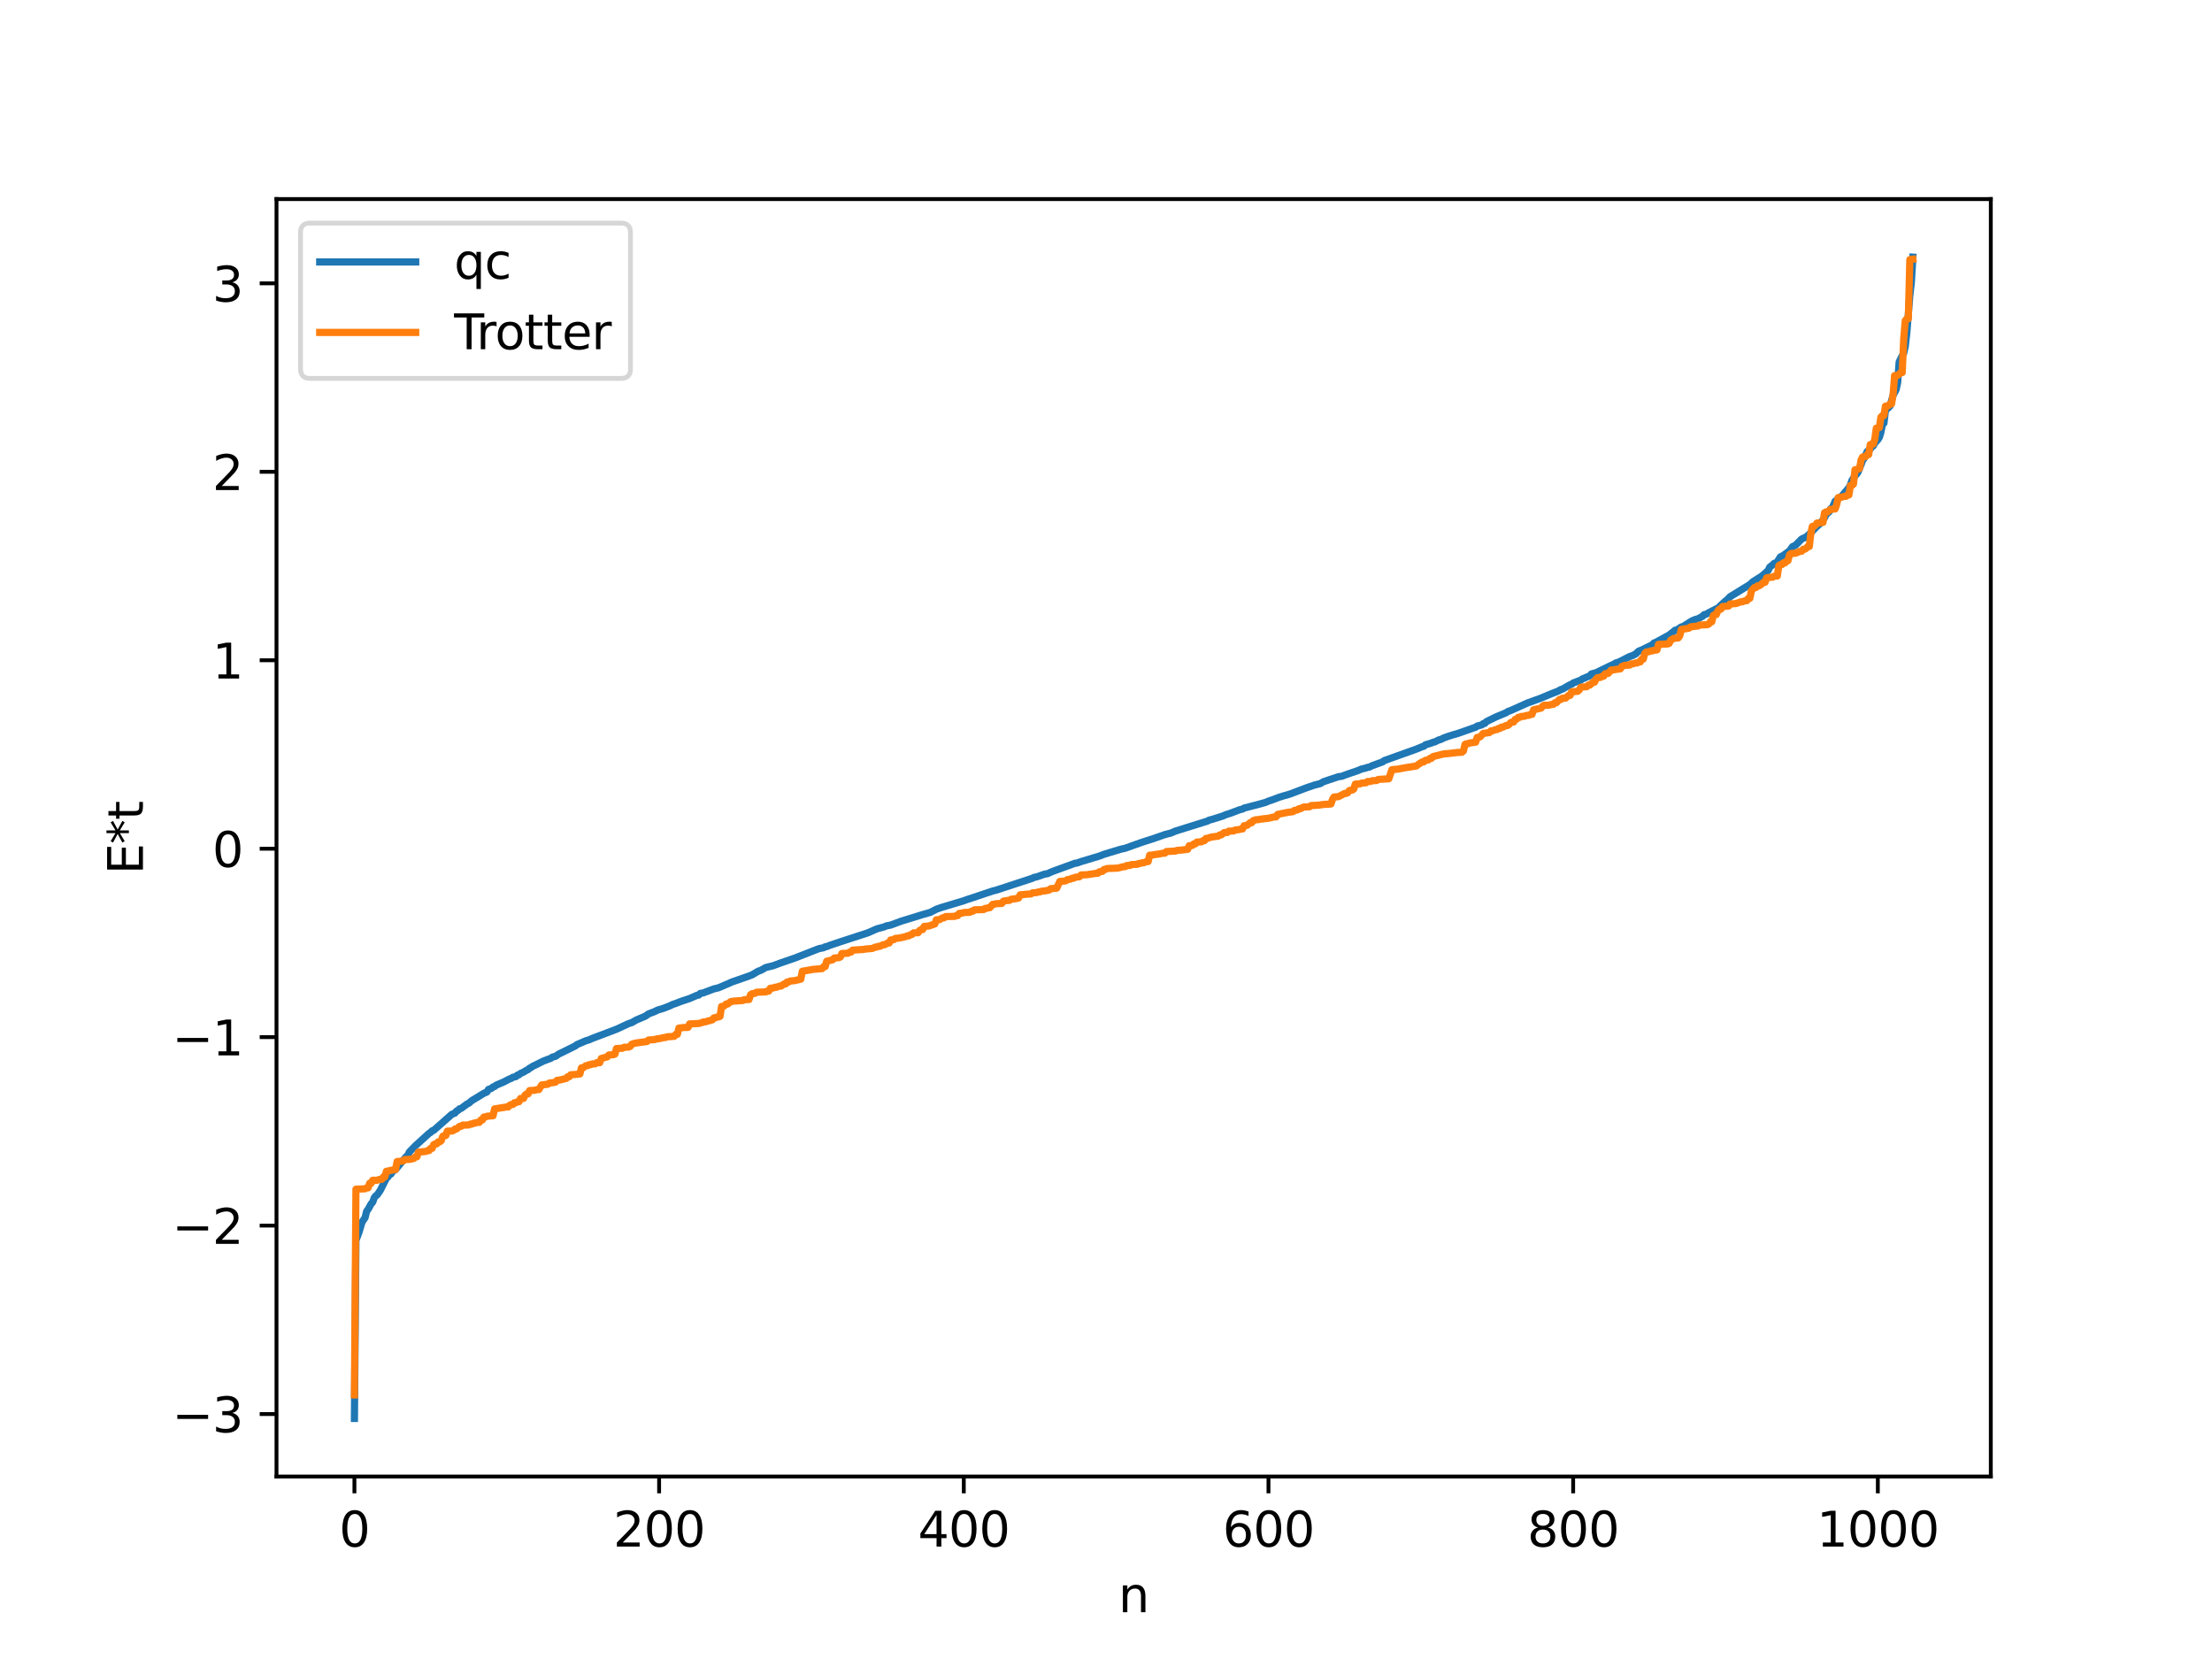 <?xml version="1.0" encoding="utf-8" standalone="no"?>
<!DOCTYPE svg PUBLIC "-//W3C//DTD SVG 1.1//EN"
  "http://www.w3.org/Graphics/SVG/1.1/DTD/svg11.dtd">
<svg xmlns:xlink="http://www.w3.org/1999/xlink" width="460.8pt" height="345.6pt" viewBox="0 0 460.8 345.6" xmlns="http://www.w3.org/2000/svg" version="1.1">
 <defs>
  <style type="text/css">*{stroke-linejoin: round; stroke-linecap: butt}</style>
 </defs>
 <g id="figure_1">
  <g id="patch_1">
   <path d="M 0 345.6 
L 460.8 345.6 
L 460.8 0 
L 0 0 
z
" style="fill: #ffffff"/>
  </g>
  <g id="axes_1">
   <g id="patch_2">
    <path d="M 57.6 307.584 
L 414.72 307.584 
L 414.72 41.472 
L 57.6 41.472 
z
" style="fill: #ffffff"/>
   </g>
   <g id="matplotlib.axis_1">
    <g id="xtick_1">
     <g id="line2d_1">
      <defs>
       <path id="m8ab5d4778b" d="M 0 0 
L 0 3.5 
" style="stroke: #000000; stroke-width: 0.8"/>
      </defs>
      <g>
       <use xlink:href="#m8ab5d4778b" x="73.833" y="307.584" style="stroke: #000000; stroke-width: 0.8"/>
      </g>
     </g>
     <g id="text_1">
      <!-- 0 -->
      <g transform="translate(70.651 322.182) scale(0.1 -0.1)">
       <defs>
        <path id="DejaVuSans-30" d="M 2034 4250 
Q 1547 4250 1301 3770 
Q 1056 3291 1056 2328 
Q 1056 1369 1301 889 
Q 1547 409 2034 409 
Q 2525 409 2770 889 
Q 3016 1369 3016 2328 
Q 3016 3291 2770 3770 
Q 2525 4250 2034 4250 
z
M 2034 4750 
Q 2819 4750 3233 4129 
Q 3647 3509 3647 2328 
Q 3647 1150 3233 529 
Q 2819 -91 2034 -91 
Q 1250 -91 836 529 
Q 422 1150 422 2328 
Q 422 3509 836 4129 
Q 1250 4750 2034 4750 
z
" transform="scale(0.016)"/>
       </defs>
       <use xlink:href="#DejaVuSans-30"/>
      </g>
     </g>
    </g>
    <g id="xtick_2">
     <g id="line2d_2">
      <g>
       <use xlink:href="#m8ab5d4778b" x="137.304" y="307.584" style="stroke: #000000; stroke-width: 0.8"/>
      </g>
     </g>
     <g id="text_2">
      <!-- 200 -->
      <g transform="translate(127.76 322.182) scale(0.1 -0.1)">
       <defs>
        <path id="DejaVuSans-32" d="M 1228 531 
L 3431 531 
L 3431 0 
L 469 0 
L 469 531 
Q 828 903 1448 1529 
Q 2069 2156 2228 2338 
Q 2531 2678 2651 2914 
Q 2772 3150 2772 3378 
Q 2772 3750 2511 3984 
Q 2250 4219 1831 4219 
Q 1534 4219 1204 4116 
Q 875 4013 500 3803 
L 500 4441 
Q 881 4594 1212 4672 
Q 1544 4750 1819 4750 
Q 2544 4750 2975 4387 
Q 3406 4025 3406 3419 
Q 3406 3131 3298 2873 
Q 3191 2616 2906 2266 
Q 2828 2175 2409 1742 
Q 1991 1309 1228 531 
z
" transform="scale(0.016)"/>
       </defs>
       <use xlink:href="#DejaVuSans-32"/>
       <use xlink:href="#DejaVuSans-30" x="63.623"/>
       <use xlink:href="#DejaVuSans-30" x="127.246"/>
      </g>
     </g>
    </g>
    <g id="xtick_3">
     <g id="line2d_3">
      <g>
       <use xlink:href="#m8ab5d4778b" x="200.775" y="307.584" style="stroke: #000000; stroke-width: 0.8"/>
      </g>
     </g>
     <g id="text_3">
      <!-- 400 -->
      <g transform="translate(191.231 322.182) scale(0.1 -0.1)">
       <defs>
        <path id="DejaVuSans-34" d="M 2419 4116 
L 825 1625 
L 2419 1625 
L 2419 4116 
z
M 2253 4666 
L 3047 4666 
L 3047 1625 
L 3713 1625 
L 3713 1100 
L 3047 1100 
L 3047 0 
L 2419 0 
L 2419 1100 
L 313 1100 
L 313 1709 
L 2253 4666 
z
" transform="scale(0.016)"/>
       </defs>
       <use xlink:href="#DejaVuSans-34"/>
       <use xlink:href="#DejaVuSans-30" x="63.623"/>
       <use xlink:href="#DejaVuSans-30" x="127.246"/>
      </g>
     </g>
    </g>
    <g id="xtick_4">
     <g id="line2d_4">
      <g>
       <use xlink:href="#m8ab5d4778b" x="264.246" y="307.584" style="stroke: #000000; stroke-width: 0.8"/>
      </g>
     </g>
     <g id="text_4">
      <!-- 600 -->
      <g transform="translate(254.702 322.182) scale(0.1 -0.1)">
       <defs>
        <path id="DejaVuSans-36" d="M 2113 2584 
Q 1688 2584 1439 2293 
Q 1191 2003 1191 1497 
Q 1191 994 1439 701 
Q 1688 409 2113 409 
Q 2538 409 2786 701 
Q 3034 994 3034 1497 
Q 3034 2003 2786 2293 
Q 2538 2584 2113 2584 
z
M 3366 4563 
L 3366 3988 
Q 3128 4100 2886 4159 
Q 2644 4219 2406 4219 
Q 1781 4219 1451 3797 
Q 1122 3375 1075 2522 
Q 1259 2794 1537 2939 
Q 1816 3084 2150 3084 
Q 2853 3084 3261 2657 
Q 3669 2231 3669 1497 
Q 3669 778 3244 343 
Q 2819 -91 2113 -91 
Q 1303 -91 875 529 
Q 447 1150 447 2328 
Q 447 3434 972 4092 
Q 1497 4750 2381 4750 
Q 2619 4750 2861 4703 
Q 3103 4656 3366 4563 
z
" transform="scale(0.016)"/>
       </defs>
       <use xlink:href="#DejaVuSans-36"/>
       <use xlink:href="#DejaVuSans-30" x="63.623"/>
       <use xlink:href="#DejaVuSans-30" x="127.246"/>
      </g>
     </g>
    </g>
    <g id="xtick_5">
     <g id="line2d_5">
      <g>
       <use xlink:href="#m8ab5d4778b" x="327.717" y="307.584" style="stroke: #000000; stroke-width: 0.8"/>
      </g>
     </g>
     <g id="text_5">
      <!-- 800 -->
      <g transform="translate(318.173 322.182) scale(0.1 -0.1)">
       <defs>
        <path id="DejaVuSans-38" d="M 2034 2216 
Q 1584 2216 1326 1975 
Q 1069 1734 1069 1313 
Q 1069 891 1326 650 
Q 1584 409 2034 409 
Q 2484 409 2743 651 
Q 3003 894 3003 1313 
Q 3003 1734 2745 1975 
Q 2488 2216 2034 2216 
z
M 1403 2484 
Q 997 2584 770 2862 
Q 544 3141 544 3541 
Q 544 4100 942 4425 
Q 1341 4750 2034 4750 
Q 2731 4750 3128 4425 
Q 3525 4100 3525 3541 
Q 3525 3141 3298 2862 
Q 3072 2584 2669 2484 
Q 3125 2378 3379 2068 
Q 3634 1759 3634 1313 
Q 3634 634 3220 271 
Q 2806 -91 2034 -91 
Q 1263 -91 848 271 
Q 434 634 434 1313 
Q 434 1759 690 2068 
Q 947 2378 1403 2484 
z
M 1172 3481 
Q 1172 3119 1398 2916 
Q 1625 2713 2034 2713 
Q 2441 2713 2670 2916 
Q 2900 3119 2900 3481 
Q 2900 3844 2670 4047 
Q 2441 4250 2034 4250 
Q 1625 4250 1398 4047 
Q 1172 3844 1172 3481 
z
" transform="scale(0.016)"/>
       </defs>
       <use xlink:href="#DejaVuSans-38"/>
       <use xlink:href="#DejaVuSans-30" x="63.623"/>
       <use xlink:href="#DejaVuSans-30" x="127.246"/>
      </g>
     </g>
    </g>
    <g id="xtick_6">
     <g id="line2d_6">
      <g>
       <use xlink:href="#m8ab5d4778b" x="391.188" y="307.584" style="stroke: #000000; stroke-width: 0.8"/>
      </g>
     </g>
     <g id="text_6">
      <!-- 1000 -->
      <g transform="translate(378.463 322.182) scale(0.1 -0.1)">
       <defs>
        <path id="DejaVuSans-31" d="M 794 531 
L 1825 531 
L 1825 4091 
L 703 3866 
L 703 4441 
L 1819 4666 
L 2450 4666 
L 2450 531 
L 3481 531 
L 3481 0 
L 794 0 
L 794 531 
z
" transform="scale(0.016)"/>
       </defs>
       <use xlink:href="#DejaVuSans-31"/>
       <use xlink:href="#DejaVuSans-30" x="63.623"/>
       <use xlink:href="#DejaVuSans-30" x="127.246"/>
       <use xlink:href="#DejaVuSans-30" x="190.869"/>
      </g>
     </g>
    </g>
    <g id="text_7">
     <!-- n -->
     <g transform="translate(232.991 335.861) scale(0.1 -0.1)">
      <defs>
       <path id="DejaVuSans-6e" d="M 3513 2113 
L 3513 0 
L 2938 0 
L 2938 2094 
Q 2938 2591 2744 2837 
Q 2550 3084 2163 3084 
Q 1697 3084 1428 2787 
Q 1159 2491 1159 1978 
L 1159 0 
L 581 0 
L 581 3500 
L 1159 3500 
L 1159 2956 
Q 1366 3272 1645 3428 
Q 1925 3584 2291 3584 
Q 2894 3584 3203 3211 
Q 3513 2838 3513 2113 
z
" transform="scale(0.016)"/>
      </defs>
      <use xlink:href="#DejaVuSans-6e"/>
     </g>
    </g>
   </g>
   <g id="matplotlib.axis_2">
    <g id="ytick_1">
     <g id="line2d_7">
      <defs>
       <path id="m8d528806df" d="M 0 0 
L -3.5 0 
" style="stroke: #000000; stroke-width: 0.8"/>
      </defs>
      <g>
       <use xlink:href="#m8d528806df" x="57.6" y="294.572" style="stroke: #000000; stroke-width: 0.8"/>
      </g>
     </g>
     <g id="text_8">
      <!-- −3 -->
      <g transform="translate(35.858 298.371) scale(0.1 -0.1)">
       <defs>
        <path id="DejaVuSans-2212" d="M 678 2272 
L 4684 2272 
L 4684 1741 
L 678 1741 
L 678 2272 
z
" transform="scale(0.016)"/>
        <path id="DejaVuSans-33" d="M 2597 2516 
Q 3050 2419 3304 2112 
Q 3559 1806 3559 1356 
Q 3559 666 3084 287 
Q 2609 -91 1734 -91 
Q 1441 -91 1130 -33 
Q 819 25 488 141 
L 488 750 
Q 750 597 1062 519 
Q 1375 441 1716 441 
Q 2309 441 2620 675 
Q 2931 909 2931 1356 
Q 2931 1769 2642 2001 
Q 2353 2234 1838 2234 
L 1294 2234 
L 1294 2753 
L 1863 2753 
Q 2328 2753 2575 2939 
Q 2822 3125 2822 3475 
Q 2822 3834 2567 4026 
Q 2313 4219 1838 4219 
Q 1578 4219 1281 4162 
Q 984 4106 628 3988 
L 628 4550 
Q 988 4650 1302 4700 
Q 1616 4750 1894 4750 
Q 2613 4750 3031 4423 
Q 3450 4097 3450 3541 
Q 3450 3153 3228 2886 
Q 3006 2619 2597 2516 
z
" transform="scale(0.016)"/>
       </defs>
       <use xlink:href="#DejaVuSans-2212"/>
       <use xlink:href="#DejaVuSans-33" x="83.789"/>
      </g>
     </g>
    </g>
    <g id="ytick_2">
     <g id="line2d_8">
      <g>
       <use xlink:href="#m8d528806df" x="57.6" y="255.315" style="stroke: #000000; stroke-width: 0.8"/>
      </g>
     </g>
     <g id="text_9">
      <!-- −2 -->
      <g transform="translate(35.858 259.114) scale(0.1 -0.1)">
       <use xlink:href="#DejaVuSans-2212"/>
       <use xlink:href="#DejaVuSans-32" x="83.789"/>
      </g>
     </g>
    </g>
    <g id="ytick_3">
     <g id="line2d_9">
      <g>
       <use xlink:href="#m8d528806df" x="57.6" y="216.058" style="stroke: #000000; stroke-width: 0.8"/>
      </g>
     </g>
     <g id="text_10">
      <!-- −1 -->
      <g transform="translate(35.858 219.857) scale(0.1 -0.1)">
       <use xlink:href="#DejaVuSans-2212"/>
       <use xlink:href="#DejaVuSans-31" x="83.789"/>
      </g>
     </g>
    </g>
    <g id="ytick_4">
     <g id="line2d_10">
      <g>
       <use xlink:href="#m8d528806df" x="57.6" y="176.801" style="stroke: #000000; stroke-width: 0.8"/>
      </g>
     </g>
     <g id="text_11">
      <!-- 0 -->
      <g transform="translate(44.237 180.6) scale(0.1 -0.1)">
       <use xlink:href="#DejaVuSans-30"/>
      </g>
     </g>
    </g>
    <g id="ytick_5">
     <g id="line2d_11">
      <g>
       <use xlink:href="#m8d528806df" x="57.6" y="137.544" style="stroke: #000000; stroke-width: 0.8"/>
      </g>
     </g>
     <g id="text_12">
      <!-- 1 -->
      <g transform="translate(44.237 141.344) scale(0.1 -0.1)">
       <use xlink:href="#DejaVuSans-31"/>
      </g>
     </g>
    </g>
    <g id="ytick_6">
     <g id="line2d_12">
      <g>
       <use xlink:href="#m8d528806df" x="57.6" y="98.287" style="stroke: #000000; stroke-width: 0.8"/>
      </g>
     </g>
     <g id="text_13">
      <!-- 2 -->
      <g transform="translate(44.237 102.087) scale(0.1 -0.1)">
       <use xlink:href="#DejaVuSans-32"/>
      </g>
     </g>
    </g>
    <g id="ytick_7">
     <g id="line2d_13">
      <g>
       <use xlink:href="#m8d528806df" x="57.6" y="59.03" style="stroke: #000000; stroke-width: 0.8"/>
      </g>
     </g>
     <g id="text_14">
      <!-- 3 -->
      <g transform="translate(44.237 62.83) scale(0.1 -0.1)">
       <use xlink:href="#DejaVuSans-33"/>
      </g>
     </g>
    </g>
    <g id="text_15">
     <!-- E*t -->
     <g transform="translate(29.778 182.148) rotate(-90) scale(0.1 -0.1)">
      <defs>
       <path id="DejaVuSans-45" d="M 628 4666 
L 3578 4666 
L 3578 4134 
L 1259 4134 
L 1259 2753 
L 3481 2753 
L 3481 2222 
L 1259 2222 
L 1259 531 
L 3634 531 
L 3634 0 
L 628 0 
L 628 4666 
z
" transform="scale(0.016)"/>
       <path id="DejaVuSans-2a" d="M 3009 3897 
L 1888 3291 
L 3009 2681 
L 2828 2375 
L 1778 3009 
L 1778 1831 
L 1422 1831 
L 1422 3009 
L 372 2375 
L 191 2681 
L 1313 3291 
L 191 3897 
L 372 4206 
L 1422 3572 
L 1422 4750 
L 1778 4750 
L 1778 3572 
L 2828 4206 
L 3009 3897 
z
" transform="scale(0.016)"/>
       <path id="DejaVuSans-74" d="M 1172 4494 
L 1172 3500 
L 2356 3500 
L 2356 3053 
L 1172 3053 
L 1172 1153 
Q 1172 725 1289 603 
Q 1406 481 1766 481 
L 2356 481 
L 2356 0 
L 1766 0 
Q 1100 0 847 248 
Q 594 497 594 1153 
L 594 3053 
L 172 3053 
L 172 3500 
L 594 3500 
L 594 4494 
L 1172 4494 
z
" transform="scale(0.016)"/>
      </defs>
      <use xlink:href="#DejaVuSans-45"/>
      <use xlink:href="#DejaVuSans-2a" x="63.184"/>
      <use xlink:href="#DejaVuSans-74" x="113.184"/>
     </g>
    </g>
   </g>
   <g id="line2d_14">
    <path d="M 73.833 295.488 
L 74.15 258.392 
L 74.785 256.699 
L 75.42 254.588 
L 76.054 253.652 
L 76.372 252.34 
L 76.689 251.919 
L 77.324 250.769 
L 77.641 250.434 
L 77.958 249.52 
L 78.276 249.12 
L 78.593 248.9 
L 79.228 247.957 
L 80.497 245.437 
L 80.815 245.173 
L 81.132 244.713 
L 81.449 244.566 
L 81.767 244.029 
L 82.401 243.632 
L 84.623 240.945 
L 84.94 240.714 
L 85.258 240.006 
L 86.527 238.694 
L 89.383 236.095 
L 89.7 235.905 
L 90.018 235.569 
L 90.335 235.484 
L 94.143 232.118 
L 94.778 231.879 
L 95.096 231.466 
L 95.413 231.33 
L 95.73 230.981 
L 96.048 230.915 
L 97.317 229.978 
L 97.634 229.836 
L 98.269 229.292 
L 100.808 227.751 
L 101.443 227.471 
L 101.76 226.942 
L 102.395 226.725 
L 102.712 226.422 
L 103.029 226.347 
L 103.347 226.071 
L 104.934 225.394 
L 105.568 225.062 
L 106.203 224.739 
L 106.52 224.644 
L 106.838 224.409 
L 107.472 224.281 
L 107.79 223.959 
L 108.107 223.899 
L 108.424 223.62 
L 109.059 223.344 
L 109.694 222.953 
L 110.011 222.82 
L 110.329 222.507 
L 110.646 222.381 
L 110.963 222.129 
L 111.598 221.84 
L 113.185 221.042 
L 114.772 220.446 
L 115.089 220.204 
L 115.724 220.058 
L 116.358 219.604 
L 118.262 218.675 
L 119.849 217.883 
L 120.167 217.619 
L 121.436 217.076 
L 122.071 216.797 
L 122.705 216.623 
L 123.34 216.333 
L 128.418 214.41 
L 130.957 213.234 
L 131.591 213.031 
L 132.543 212.488 
L 134.448 211.681 
L 135.082 211.226 
L 135.717 210.981 
L 136.352 210.739 
L 136.986 210.422 
L 138.256 210.04 
L 139.525 209.543 
L 140.16 209.233 
L 140.795 209.027 
L 141.747 208.651 
L 143.651 208.014 
L 145.238 207.324 
L 145.555 207.293 
L 145.872 206.949 
L 146.507 206.834 
L 148.729 205.998 
L 149.681 205.776 
L 152.537 204.542 
L 156.028 203.326 
L 156.662 203.079 
L 157.932 202.33 
L 158.567 202.101 
L 159.519 201.555 
L 161.105 201.163 
L 162.692 200.572 
L 165.548 199.594 
L 169.674 197.978 
L 170.626 197.613 
L 171.578 197.43 
L 171.896 197.231 
L 172.213 197.195 
L 172.848 196.934 
L 175.069 196.186 
L 180.781 194.328 
L 182.686 193.492 
L 184.272 193.063 
L 184.59 192.896 
L 185.542 192.708 
L 187.763 191.886 
L 189.985 191.208 
L 192.206 190.516 
L 193.793 190.07 
L 195.062 189.408 
L 196.015 189.071 
L 200.775 187.642 
L 201.41 187.404 
L 202.996 186.886 
L 206.805 185.606 
L 207.439 185.458 
L 215.056 182.965 
L 215.373 182.793 
L 216.008 182.654 
L 217.595 182.102 
L 218.229 182 
L 218.864 181.704 
L 219.499 181.45 
L 223.942 179.831 
L 224.259 179.81 
L 225.211 179.48 
L 229.02 178.335 
L 229.972 177.973 
L 231.241 177.579 
L 233.462 176.913 
L 234.415 176.701 
L 237.588 175.564 
L 238.54 175.248 
L 240.127 174.748 
L 242.666 173.857 
L 243.935 173.53 
L 244.887 173.124 
L 251.552 171.042 
L 251.869 170.854 
L 252.504 170.693 
L 254.725 169.992 
L 255.36 169.714 
L 256.312 169.417 
L 258.216 168.694 
L 258.851 168.54 
L 259.168 168.338 
L 260.755 167.928 
L 261.707 167.69 
L 263.611 167.161 
L 264.246 166.889 
L 265.198 166.568 
L 266.467 166.084 
L 267.42 165.789 
L 268.372 165.526 
L 269.006 165.309 
L 272.18 164.107 
L 272.815 163.89 
L 273.767 163.562 
L 275.036 163.236 
L 275.671 162.862 
L 276.94 162.428 
L 278.844 161.797 
L 279.479 161.723 
L 280.748 161.254 
L 282.97 160.494 
L 283.605 160.21 
L 284.557 159.987 
L 284.874 159.845 
L 285.191 159.833 
L 285.826 159.517 
L 288.048 158.704 
L 288.365 158.445 
L 295.029 156.066 
L 296.299 155.536 
L 296.616 155.462 
L 296.934 155.161 
L 298.203 154.785 
L 298.52 154.617 
L 298.838 154.576 
L 299.79 154.113 
L 300.107 154.062 
L 300.742 153.741 
L 301.694 153.391 
L 302.646 153.092 
L 303.598 152.82 
L 304.55 152.494 
L 307.089 151.595 
L 307.406 151.503 
L 307.724 151.247 
L 308.676 151.015 
L 308.993 150.738 
L 309.31 150.7 
L 309.628 150.337 
L 311.532 149.403 
L 312.167 149.129 
L 313.753 148.477 
L 314.071 148.243 
L 314.705 148.016 
L 318.196 146.449 
L 321.053 145.413 
L 321.687 145.138 
L 323.274 144.484 
L 324.543 143.991 
L 325.178 143.631 
L 325.496 143.552 
L 327.082 142.636 
L 327.4 142.544 
L 327.717 142.285 
L 329.304 141.686 
L 329.621 141.44 
L 330.573 141.04 
L 331.208 140.78 
L 331.525 140.389 
L 332.477 140.144 
L 335.651 138.603 
L 336.286 138.307 
L 336.603 138.107 
L 337.238 137.916 
L 339.459 136.785 
L 340.094 136.565 
L 340.729 136.237 
L 341.363 135.648 
L 341.998 135.4 
L 343.902 134.467 
L 344.22 134.311 
L 344.537 133.952 
L 344.854 133.85 
L 345.489 133.503 
L 347.71 132.289 
L 348.98 131.28 
L 349.297 131.249 
L 350.249 130.596 
L 350.567 130.537 
L 352.471 129.342 
L 353.105 129.071 
L 353.74 128.891 
L 354.692 128.37 
L 355.01 128.031 
L 355.327 127.991 
L 355.962 127.64 
L 357.548 126.815 
L 357.866 126.681 
L 359.453 125.197 
L 359.77 124.976 
L 360.405 124.307 
L 364.53 121.773 
L 365.165 121.181 
L 367.069 119.981 
L 368.339 118.844 
L 368.656 118.155 
L 369.291 117.658 
L 369.608 117.351 
L 369.925 117.285 
L 370.243 117.038 
L 370.877 116.021 
L 371.512 115.703 
L 372.464 114.99 
L 372.781 114.761 
L 373.416 113.878 
L 374.051 113.58 
L 375.32 112.286 
L 376.272 111.849 
L 376.907 111.271 
L 378.494 109.66 
L 379.129 109.102 
L 380.081 107.864 
L 380.398 107.161 
L 381.033 106.649 
L 381.35 105.972 
L 381.667 105.87 
L 382.302 104.4 
L 382.62 104.209 
L 382.937 103.835 
L 383.572 103.479 
L 384.841 101.973 
L 385.158 101.607 
L 385.476 100.994 
L 385.793 100.064 
L 386.428 99.111 
L 386.745 98.806 
L 387.062 98.344 
L 387.697 96.785 
L 388.015 95.881 
L 388.332 95.498 
L 388.967 94.061 
L 389.601 93.555 
L 389.919 93.104 
L 390.236 92.888 
L 390.553 92.294 
L 391.188 91.594 
L 391.505 91.098 
L 391.823 90.068 
L 392.14 88.449 
L 392.458 88.155 
L 392.775 85.506 
L 393.727 84.601 
L 394.362 82.349 
L 394.996 81.158 
L 395.314 79.735 
L 395.631 75.396 
L 396.266 74.117 
L 396.583 73.562 
L 396.9 72.155 
L 397.218 69.396 
L 397.853 61.544 
L 398.17 58.81 
L 398.487 53.568 
L 398.487 53.568 
" clip-path="url(#pb360b8d549)" style="fill: none; stroke: #1f77b4; stroke-width: 1.5; stroke-linecap: square"/>
   </g>
   <g id="line2d_15">
    <path d="M 73.833 290.582 
L 74.15 247.731 
L 76.054 247.649 
L 76.372 247.451 
L 76.689 247.451 
L 77.006 246.482 
L 77.324 246.482 
L 77.641 245.873 
L 78.593 245.869 
L 78.91 245.728 
L 79.545 245.673 
L 79.862 245.175 
L 80.18 245.175 
L 80.497 243.989 
L 80.815 243.989 
L 81.132 243.86 
L 81.767 243.753 
L 82.084 243.629 
L 82.401 243.629 
L 82.719 241.971 
L 83.988 241.872 
L 84.305 241.554 
L 85.258 241.525 
L 85.892 241.407 
L 86.21 241.319 
L 86.527 240.986 
L 86.844 240.986 
L 87.162 240.01 
L 88.748 239.862 
L 89.066 239.688 
L 89.383 239.688 
L 89.7 239.229 
L 90.018 239.229 
L 90.335 238.466 
L 90.653 238.288 
L 90.97 238.288 
L 91.287 237.87 
L 91.605 237.87 
L 91.922 237.62 
L 92.239 236.712 
L 92.557 236.548 
L 92.874 236.548 
L 93.191 235.634 
L 94.143 235.617 
L 94.461 235.504 
L 94.778 235.192 
L 95.096 235.192 
L 95.73 234.639 
L 96.048 234.639 
L 96.365 234.387 
L 97.634 234.347 
L 97.952 234.176 
L 98.269 234.176 
L 98.586 233.992 
L 98.904 233.992 
L 99.221 233.841 
L 99.856 233.808 
L 100.173 233.304 
L 100.491 233.304 
L 100.808 232.692 
L 101.125 232.692 
L 101.443 232.534 
L 102.712 232.428 
L 103.029 231.004 
L 105.568 230.597 
L 105.886 230.597 
L 106.203 230.223 
L 106.52 230.085 
L 106.838 230.085 
L 107.155 229.719 
L 107.472 229.719 
L 107.79 229.516 
L 108.107 229.516 
L 108.424 228.832 
L 109.059 228.831 
L 109.377 228.135 
L 109.694 227.884 
L 110.011 227.884 
L 110.329 227.181 
L 111.281 227.132 
L 111.915 226.988 
L 112.233 226.988 
L 112.867 226.007 
L 114.137 225.86 
L 114.454 225.606 
L 115.089 225.54 
L 115.724 225.437 
L 116.041 225.063 
L 116.676 224.978 
L 117.945 224.657 
L 118.262 224.315 
L 118.58 224.315 
L 118.897 223.893 
L 119.849 223.831 
L 120.801 223.721 
L 121.119 222.456 
L 121.436 222.456 
L 122.071 221.999 
L 122.388 221.999 
L 122.705 221.793 
L 123.023 221.793 
L 123.34 221.641 
L 123.975 221.618 
L 124.292 221.38 
L 124.927 221.378 
L 125.244 220.503 
L 126.514 220.157 
L 126.831 219.767 
L 127.783 219.711 
L 128.1 219.59 
L 128.418 218.427 
L 129.687 218.363 
L 130.005 218.163 
L 130.957 218.129 
L 131.274 217.986 
L 131.591 217.541 
L 132.226 217.33 
L 132.861 217.226 
L 134.765 216.97 
L 135.082 216.66 
L 136.352 216.567 
L 136.986 216.378 
L 137.304 216.378 
L 138.256 216.15 
L 138.573 216.15 
L 138.891 215.996 
L 139.843 215.93 
L 140.477 215.87 
L 140.795 215.465 
L 141.112 215.465 
L 141.429 214.166 
L 142.381 214.059 
L 143.334 214.017 
L 143.651 213.298 
L 145.555 213.213 
L 146.19 213.045 
L 146.507 212.893 
L 146.824 212.893 
L 148.411 212.443 
L 148.729 212.026 
L 149.046 212.026 
L 149.363 211.861 
L 149.681 211.861 
L 149.998 211.72 
L 150.315 209.657 
L 150.633 209.657 
L 150.95 209.479 
L 151.267 209.158 
L 151.585 209.158 
L 152.22 208.656 
L 152.854 208.553 
L 154.441 208.439 
L 154.758 208.42 
L 155.076 208.247 
L 156.028 208.222 
L 156.345 207.238 
L 156.662 207.016 
L 157.297 206.918 
L 157.615 206.701 
L 159.519 206.631 
L 159.836 206.457 
L 160.153 206.457 
L 160.471 205.872 
L 161.105 205.818 
L 161.423 205.666 
L 161.74 205.666 
L 162.375 205.426 
L 162.692 205.426 
L 163.327 204.979 
L 163.644 204.979 
L 163.962 204.572 
L 164.279 204.572 
L 164.596 204.372 
L 165.548 204.281 
L 166.818 203.981 
L 167.135 202.336 
L 169.357 201.94 
L 171.261 201.784 
L 171.578 201.368 
L 171.896 201.368 
L 172.213 200.246 
L 173.482 199.929 
L 173.8 199.568 
L 174.752 199.501 
L 175.069 199.35 
L 175.386 198.63 
L 176.656 198.577 
L 176.973 198.346 
L 177.291 198.346 
L 177.608 197.934 
L 179.829 197.787 
L 180.464 197.681 
L 181.734 197.58 
L 182.368 197.285 
L 182.686 197.285 
L 183.003 197.128 
L 183.32 197.128 
L 183.955 196.807 
L 184.272 196.807 
L 184.907 196.452 
L 185.224 196.452 
L 185.542 195.81 
L 186.177 195.765 
L 186.494 195.492 
L 187.446 195.396 
L 188.715 195.095 
L 189.033 194.949 
L 189.35 194.949 
L 189.667 194.715 
L 189.985 194.666 
L 190.302 194.335 
L 191.254 194.301 
L 191.572 193.823 
L 191.889 193.649 
L 192.206 193.649 
L 192.524 192.992 
L 193.476 192.908 
L 194.745 192.478 
L 195.062 191.605 
L 195.697 191.586 
L 196.332 191.209 
L 196.649 191.209 
L 196.967 190.937 
L 198.871 190.898 
L 199.188 190.735 
L 199.505 190.735 
L 199.823 190.278 
L 200.458 190.219 
L 200.775 190.094 
L 202.044 190.047 
L 202.362 189.816 
L 202.679 189.816 
L 202.996 189.53 
L 204.9 189.48 
L 205.218 189.231 
L 205.535 189.231 
L 205.853 189.1 
L 206.17 189.1 
L 206.805 188.387 
L 207.122 188.387 
L 207.439 188.262 
L 208.709 188.195 
L 209.026 187.727 
L 209.661 187.609 
L 210.296 187.558 
L 210.613 187.332 
L 211.248 187.265 
L 211.882 187.157 
L 212.2 187.071 
L 212.517 186.409 
L 214.104 186.265 
L 214.739 186.236 
L 215.056 186.009 
L 216.008 185.922 
L 216.325 185.8 
L 216.643 185.8 
L 216.96 185.657 
L 217.595 185.597 
L 218.547 185.422 
L 218.864 185.132 
L 220.134 185.022 
L 220.768 183.621 
L 221.72 183.54 
L 222.038 183.483 
L 222.355 183.237 
L 222.99 183.148 
L 223.307 182.961 
L 223.624 182.961 
L 223.942 182.762 
L 224.894 182.637 
L 225.211 182.265 
L 226.481 182.217 
L 228.385 181.919 
L 228.702 181.919 
L 229.02 181.599 
L 229.654 181.522 
L 229.972 181.125 
L 230.289 181.125 
L 230.606 180.932 
L 232.828 180.843 
L 234.097 180.534 
L 234.415 180.534 
L 234.732 180.302 
L 235.367 180.297 
L 235.684 180.108 
L 236.953 180.047 
L 237.271 179.865 
L 237.588 179.865 
L 237.905 179.741 
L 238.223 179.741 
L 238.858 179.479 
L 239.175 179.479 
L 239.492 178.156 
L 239.81 178.156 
L 240.444 178.04 
L 241.396 177.911 
L 242.348 177.731 
L 242.666 177.731 
L 242.983 177.395 
L 244.887 177.285 
L 245.205 177.147 
L 246.157 177.083 
L 247.426 176.92 
L 247.743 176.165 
L 248.378 176.122 
L 248.696 175.799 
L 249.013 175.799 
L 249.33 175.417 
L 250.282 175.368 
L 250.6 175.129 
L 250.917 175.129 
L 251.234 174.651 
L 251.552 174.651 
L 252.186 174.411 
L 252.821 174.307 
L 253.773 174.186 
L 254.091 173.929 
L 254.408 173.929 
L 255.043 173.429 
L 255.677 173.423 
L 255.995 173.134 
L 256.947 173.113 
L 257.264 172.918 
L 258.216 172.805 
L 258.534 172.685 
L 258.851 172.685 
L 259.168 172.007 
L 259.803 171.924 
L 260.438 171.382 
L 260.755 171.382 
L 261.072 170.943 
L 261.707 170.756 
L 262.024 170.756 
L 262.659 170.642 
L 263.294 170.561 
L 264.246 170.461 
L 265.198 170.218 
L 265.833 170.169 
L 266.15 169.655 
L 268.372 169.213 
L 269.324 169.093 
L 269.641 168.827 
L 270.276 168.723 
L 270.593 168.477 
L 270.91 168.477 
L 271.545 168.126 
L 272.815 168.06 
L 273.132 167.815 
L 274.719 167.729 
L 275.671 167.584 
L 277.258 167.488 
L 277.575 166.529 
L 277.892 166.037 
L 278.844 165.956 
L 280.114 165.289 
L 280.431 165.289 
L 280.748 165.152 
L 281.066 164.711 
L 281.383 164.586 
L 281.7 164.586 
L 282.018 164.372 
L 282.335 163.34 
L 283.287 163.309 
L 283.605 163.143 
L 284.557 163.063 
L 284.874 162.806 
L 285.509 162.794 
L 285.826 162.642 
L 286.778 162.595 
L 287.096 162.379 
L 289.317 162.227 
L 289.952 160.343 
L 291.221 160.219 
L 292.808 159.917 
L 295.029 159.575 
L 295.664 159.114 
L 296.299 158.711 
L 296.616 158.711 
L 296.934 158.386 
L 297.568 158.294 
L 297.886 157.977 
L 298.203 157.977 
L 298.52 157.608 
L 300.742 157.058 
L 301.694 156.977 
L 303.598 156.757 
L 304.55 156.708 
L 304.867 156.433 
L 305.185 155.08 
L 305.502 154.931 
L 305.82 154.931 
L 306.137 154.776 
L 306.772 154.695 
L 307.406 154.611 
L 307.724 153.617 
L 308.041 153.617 
L 308.358 153.474 
L 308.993 152.781 
L 310.262 152.611 
L 310.58 152.256 
L 310.897 152.256 
L 311.532 151.99 
L 311.849 151.99 
L 312.167 151.74 
L 312.484 151.74 
L 312.801 151.464 
L 313.119 151.464 
L 313.753 151.132 
L 314.071 151.132 
L 314.388 150.903 
L 314.705 150.532 
L 315.023 150.403 
L 315.34 150.403 
L 315.658 149.84 
L 315.975 149.784 
L 316.292 149.428 
L 316.61 149.428 
L 316.927 149.244 
L 317.562 149.222 
L 317.879 149.054 
L 318.514 149.001 
L 318.831 148.815 
L 319.148 148.815 
L 319.466 147.864 
L 321.053 147.504 
L 321.37 147.096 
L 321.687 146.916 
L 322.639 146.91 
L 323.274 146.736 
L 323.591 146.736 
L 323.909 146.396 
L 324.226 146.396 
L 324.861 145.715 
L 325.178 145.715 
L 325.496 145.446 
L 326.13 145.438 
L 326.765 144.865 
L 327.082 144.865 
L 327.4 144.121 
L 328.352 144.038 
L 328.669 144.006 
L 328.986 143.732 
L 329.304 143.158 
L 330.573 143.039 
L 330.891 142.704 
L 331.208 142.704 
L 331.843 142.114 
L 332.16 142.114 
L 332.477 141.497 
L 332.795 141.159 
L 333.429 141.109 
L 333.747 140.877 
L 334.064 140.877 
L 334.381 140.339 
L 335.016 140.282 
L 335.651 139.573 
L 335.968 139.573 
L 336.603 139.457 
L 337.555 139.333 
L 337.872 138.823 
L 338.507 138.589 
L 339.459 138.554 
L 339.777 138.304 
L 340.094 138.304 
L 340.729 138.11 
L 341.046 138.11 
L 341.363 137.901 
L 341.681 137.901 
L 341.998 137.309 
L 342.315 137.309 
L 342.633 136.13 
L 342.95 135.816 
L 343.585 135.741 
L 343.902 135.591 
L 344.22 135.591 
L 344.537 135.472 
L 345.172 135.391 
L 345.489 134.235 
L 347.393 134.145 
L 347.71 134.036 
L 348.028 133.362 
L 348.662 132.997 
L 349.615 132.89 
L 349.932 132.434 
L 350.249 131.126 
L 351.836 130.866 
L 352.153 130.589 
L 352.788 130.499 
L 353.74 130.403 
L 354.058 130.206 
L 355.644 130.137 
L 355.962 130.004 
L 356.279 129.533 
L 356.596 129.533 
L 356.914 128.226 
L 357.231 128.018 
L 357.548 128.018 
L 357.866 127.23 
L 358.183 126.897 
L 358.5 126.897 
L 358.818 126.37 
L 359.77 126.275 
L 360.087 126.255 
L 360.405 125.827 
L 361.674 125.722 
L 362.626 125.37 
L 362.943 125.37 
L 363.578 125.132 
L 363.896 125.132 
L 364.213 124.636 
L 364.53 124.636 
L 364.848 123.065 
L 365.482 122.383 
L 365.8 122.383 
L 366.117 122.045 
L 366.434 122.045 
L 366.752 121.858 
L 367.386 121.294 
L 367.704 121.294 
L 368.021 120.371 
L 368.656 120.278 
L 369.291 120.237 
L 369.608 120.031 
L 370.243 120.001 
L 370.56 117.826 
L 370.877 117.624 
L 371.195 117.624 
L 371.512 117.265 
L 371.829 117.265 
L 372.147 116.913 
L 372.464 116.808 
L 372.781 115.584 
L 373.099 115.322 
L 374.051 115.245 
L 375.003 114.839 
L 375.32 114.839 
L 375.638 114.415 
L 375.955 114.415 
L 376.272 114.224 
L 376.59 113.85 
L 376.907 113.85 
L 377.224 111.18 
L 377.542 109.658 
L 377.859 109.658 
L 378.177 109.44 
L 378.494 108.97 
L 379.763 108.828 
L 380.081 106.809 
L 380.398 106.638 
L 380.715 106.638 
L 381.35 106.11 
L 382.302 106.023 
L 382.62 105.087 
L 382.937 103.652 
L 383.572 103.577 
L 384.206 103.407 
L 384.524 103.407 
L 384.841 103.116 
L 385.158 103.116 
L 385.476 101.125 
L 385.793 101.125 
L 386.11 100.854 
L 386.428 97.86 
L 387.062 97.762 
L 387.38 97.589 
L 387.697 95.822 
L 388.015 95.197 
L 388.649 95.11 
L 388.967 94.694 
L 389.284 94.694 
L 389.601 92.625 
L 389.919 92.505 
L 390.236 92.505 
L 390.553 91.507 
L 390.871 89.203 
L 391.188 89.203 
L 391.505 89.066 
L 391.823 86.911 
L 392.14 86.569 
L 392.458 86.569 
L 392.775 84.609 
L 393.41 84.498 
L 393.727 84.142 
L 394.044 84.142 
L 394.362 82.255 
L 394.679 78.233 
L 395.314 78.218 
L 395.948 77.622 
L 396.266 77.622 
L 396.583 70.539 
L 396.9 66.778 
L 397.218 66.423 
L 397.535 66.423 
L 397.853 54.08 
L 398.487 53.996 
L 398.487 53.996 
" clip-path="url(#pb360b8d549)" style="fill: none; stroke: #ff7f0e; stroke-width: 1.5; stroke-linecap: square"/>
   </g>
   <g id="patch_3">
    <path d="M 57.6 307.584 
L 57.6 41.472 
" style="fill: none; stroke: #000000; stroke-width: 0.8; stroke-linejoin: miter; stroke-linecap: square"/>
   </g>
   <g id="patch_4">
    <path d="M 414.72 307.584 
L 414.72 41.472 
" style="fill: none; stroke: #000000; stroke-width: 0.8; stroke-linejoin: miter; stroke-linecap: square"/>
   </g>
   <g id="patch_5">
    <path d="M 57.6 307.584 
L 414.72 307.584 
" style="fill: none; stroke: #000000; stroke-width: 0.8; stroke-linejoin: miter; stroke-linecap: square"/>
   </g>
   <g id="patch_6">
    <path d="M 57.6 41.472 
L 414.72 41.472 
" style="fill: none; stroke: #000000; stroke-width: 0.8; stroke-linejoin: miter; stroke-linecap: square"/>
   </g>
   <g id="legend_1">
    <g id="patch_7">
     <path d="M 64.6 78.828 
L 129.342 78.828 
Q 131.342 78.828 131.342 76.828 
L 131.342 48.472 
Q 131.342 46.472 129.342 46.472 
L 64.6 46.472 
Q 62.6 46.472 62.6 48.472 
L 62.6 76.828 
Q 62.6 78.828 64.6 78.828 
z
" style="fill: #ffffff; opacity: 0.8; stroke: #cccccc; stroke-linejoin: miter"/>
    </g>
    <g id="line2d_16">
     <path d="M 66.6 54.57 
L 76.6 54.57 
L 86.6 54.57 
" style="fill: none; stroke: #1f77b4; stroke-width: 1.5; stroke-linecap: square"/>
    </g>
    <g id="text_16">
     <!-- qc -->
     <g transform="translate(94.6 58.07) scale(0.1 -0.1)">
      <defs>
       <path id="DejaVuSans-71" d="M 947 1747 
Q 947 1113 1208 752 
Q 1469 391 1925 391 
Q 2381 391 2643 752 
Q 2906 1113 2906 1747 
Q 2906 2381 2643 2742 
Q 2381 3103 1925 3103 
Q 1469 3103 1208 2742 
Q 947 2381 947 1747 
z
M 2906 525 
Q 2725 213 2448 61 
Q 2172 -91 1784 -91 
Q 1150 -91 751 415 
Q 353 922 353 1747 
Q 353 2572 751 3078 
Q 1150 3584 1784 3584 
Q 2172 3584 2448 3432 
Q 2725 3281 2906 2969 
L 2906 3500 
L 3481 3500 
L 3481 -1331 
L 2906 -1331 
L 2906 525 
z
" transform="scale(0.016)"/>
       <path id="DejaVuSans-63" d="M 3122 3366 
L 3122 2828 
Q 2878 2963 2633 3030 
Q 2388 3097 2138 3097 
Q 1578 3097 1268 2742 
Q 959 2388 959 1747 
Q 959 1106 1268 751 
Q 1578 397 2138 397 
Q 2388 397 2633 464 
Q 2878 531 3122 666 
L 3122 134 
Q 2881 22 2623 -34 
Q 2366 -91 2075 -91 
Q 1284 -91 818 406 
Q 353 903 353 1747 
Q 353 2603 823 3093 
Q 1294 3584 2113 3584 
Q 2378 3584 2631 3529 
Q 2884 3475 3122 3366 
z
" transform="scale(0.016)"/>
      </defs>
      <use xlink:href="#DejaVuSans-71"/>
      <use xlink:href="#DejaVuSans-63" x="63.477"/>
     </g>
    </g>
    <g id="line2d_17">
     <path d="M 66.6 69.249 
L 76.6 69.249 
L 86.6 69.249 
" style="fill: none; stroke: #ff7f0e; stroke-width: 1.5; stroke-linecap: square"/>
    </g>
    <g id="text_17">
     <!-- Trotter -->
     <g transform="translate(94.6 72.749) scale(0.1 -0.1)">
      <defs>
       <path id="DejaVuSans-54" d="M -19 4666 
L 3928 4666 
L 3928 4134 
L 2272 4134 
L 2272 0 
L 1638 0 
L 1638 4134 
L -19 4134 
L -19 4666 
z
" transform="scale(0.016)"/>
       <path id="DejaVuSans-72" d="M 2631 2963 
Q 2534 3019 2420 3045 
Q 2306 3072 2169 3072 
Q 1681 3072 1420 2755 
Q 1159 2438 1159 1844 
L 1159 0 
L 581 0 
L 581 3500 
L 1159 3500 
L 1159 2956 
Q 1341 3275 1631 3429 
Q 1922 3584 2338 3584 
Q 2397 3584 2469 3576 
Q 2541 3569 2628 3553 
L 2631 2963 
z
" transform="scale(0.016)"/>
       <path id="DejaVuSans-6f" d="M 1959 3097 
Q 1497 3097 1228 2736 
Q 959 2375 959 1747 
Q 959 1119 1226 758 
Q 1494 397 1959 397 
Q 2419 397 2687 759 
Q 2956 1122 2956 1747 
Q 2956 2369 2687 2733 
Q 2419 3097 1959 3097 
z
M 1959 3584 
Q 2709 3584 3137 3096 
Q 3566 2609 3566 1747 
Q 3566 888 3137 398 
Q 2709 -91 1959 -91 
Q 1206 -91 779 398 
Q 353 888 353 1747 
Q 353 2609 779 3096 
Q 1206 3584 1959 3584 
z
" transform="scale(0.016)"/>
       <path id="DejaVuSans-65" d="M 3597 1894 
L 3597 1613 
L 953 1613 
Q 991 1019 1311 708 
Q 1631 397 2203 397 
Q 2534 397 2845 478 
Q 3156 559 3463 722 
L 3463 178 
Q 3153 47 2828 -22 
Q 2503 -91 2169 -91 
Q 1331 -91 842 396 
Q 353 884 353 1716 
Q 353 2575 817 3079 
Q 1281 3584 2069 3584 
Q 2775 3584 3186 3129 
Q 3597 2675 3597 1894 
z
M 3022 2063 
Q 3016 2534 2758 2815 
Q 2500 3097 2075 3097 
Q 1594 3097 1305 2825 
Q 1016 2553 972 2059 
L 3022 2063 
z
" transform="scale(0.016)"/>
      </defs>
      <use xlink:href="#DejaVuSans-54"/>
      <use xlink:href="#DejaVuSans-72" x="46.334"/>
      <use xlink:href="#DejaVuSans-6f" x="85.197"/>
      <use xlink:href="#DejaVuSans-74" x="146.379"/>
      <use xlink:href="#DejaVuSans-74" x="185.588"/>
      <use xlink:href="#DejaVuSans-65" x="224.797"/>
      <use xlink:href="#DejaVuSans-72" x="286.32"/>
     </g>
    </g>
   </g>
  </g>
 </g>
 <defs>
  <clipPath id="pb360b8d549">
   <rect x="57.6" y="41.472" width="357.12" height="266.112"/>
  </clipPath>
 </defs>
</svg>
